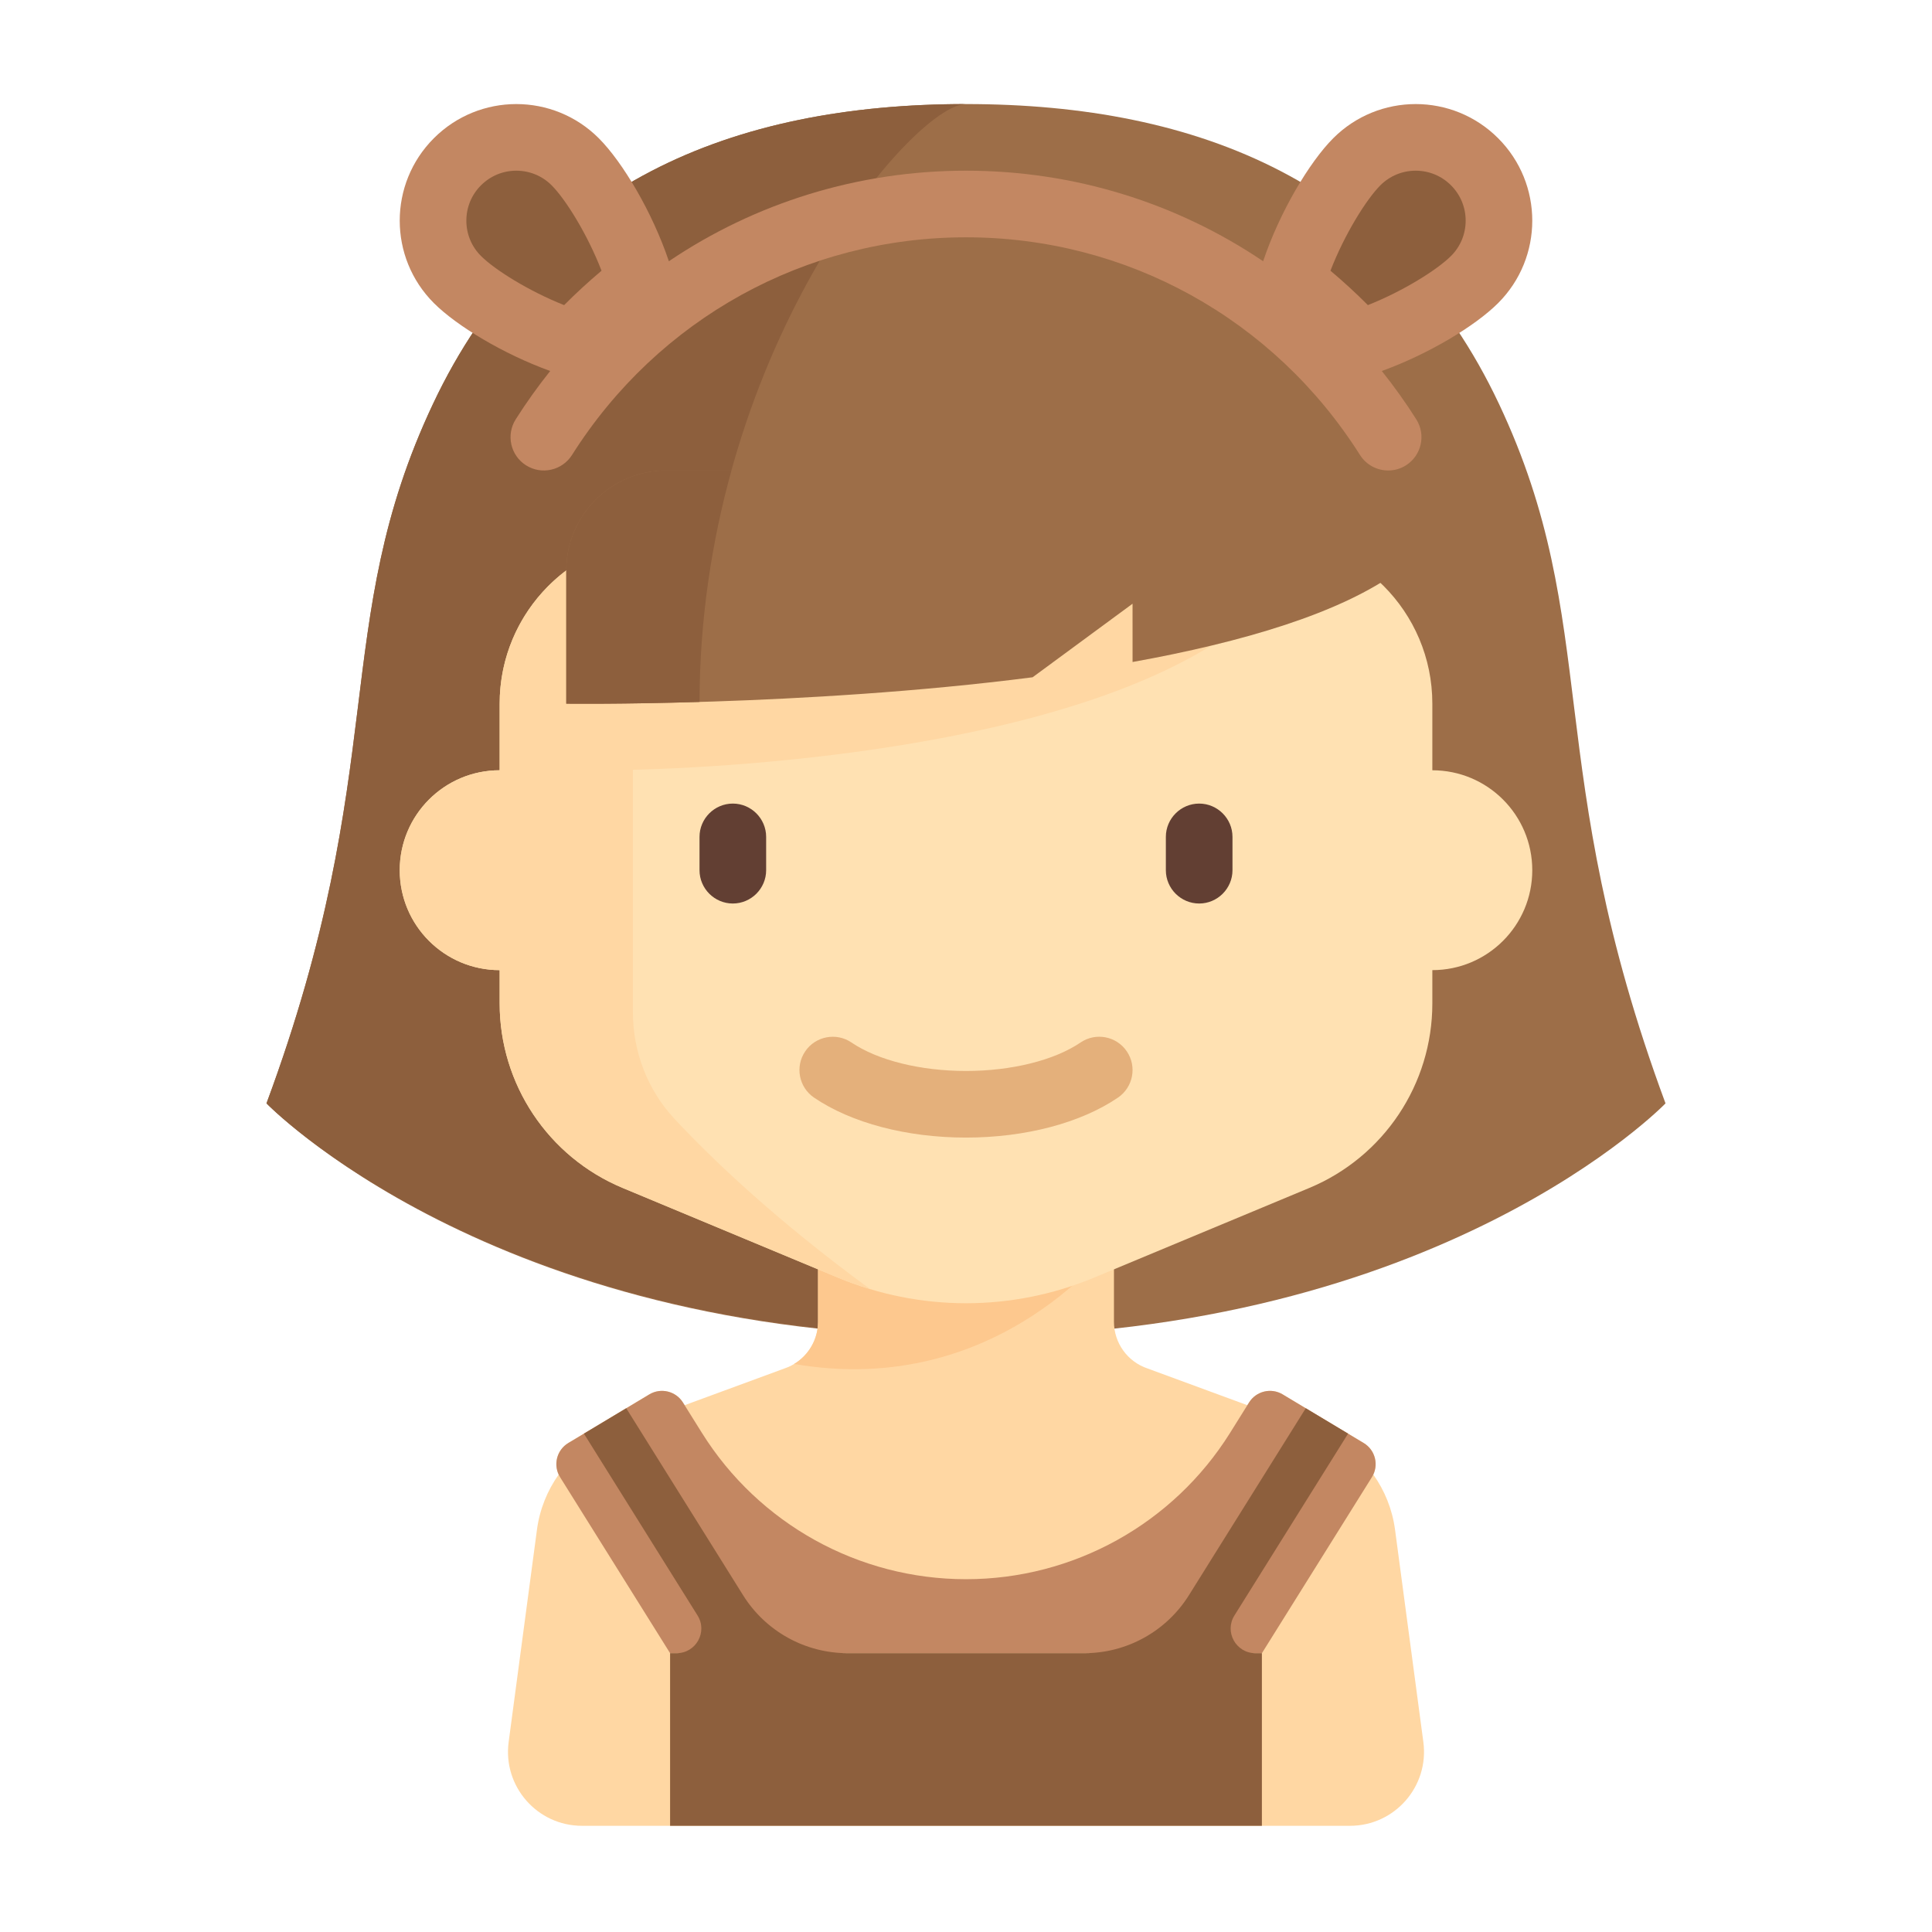 <svg width="117" height="117" viewBox="0 0 117 117" fill="none" xmlns="http://www.w3.org/2000/svg">
<path d="M90.776 24.457C84.472 11.093 72.621 6.302 58.5 6.302C44.379 6.302 32.528 11.093 26.224 24.457C19.921 37.822 23.703 46.395 16.138 66.819C16.138 66.819 29.755 80.94 58.5 80.94C87.246 80.94 100.862 66.819 100.862 66.819C93.298 46.395 97.08 37.822 90.776 24.457Z" fill="#9D6E48"/>
<path d="M58.5 6.302C44.379 6.302 32.528 11.093 26.224 24.457C19.921 37.822 23.703 46.395 16.138 66.819C16.138 66.819 28.799 79.868 55.385 80.845L55.222 54.716C55.222 54.716 42.362 52.005 42.362 42.612C42.362 21.408 55.306 6.302 58.5 6.302Z" fill="#8D5F3D"/>
<path d="M86.197 105.496L84.482 92.634C84.318 91.408 83.857 90.27 83.166 89.298C83.486 88.615 83.246 87.784 82.582 87.386L77.677 84.443C76.979 84.024 76.074 84.242 75.642 84.932L75.539 85.097L69.502 82.876C68.282 82.469 67.46 81.328 67.46 80.043V75.226L73.892 72.546C77.231 71.155 79.406 67.892 79.406 64.275V62.782C81.88 62.782 83.886 60.776 83.886 58.302C83.886 55.828 81.88 53.822 79.406 53.822V50.835C79.406 46.712 76.063 43.369 71.94 43.369H45.06C40.936 43.369 37.593 46.712 37.593 50.835V53.822C35.119 53.822 33.113 55.828 33.113 58.302C33.113 60.776 35.119 62.782 37.593 62.782V64.275C37.593 67.892 39.768 71.155 43.107 72.546L49.54 75.227V80.043C49.54 81.328 48.717 82.469 47.498 82.876L41.46 85.097L41.357 84.932C40.925 84.242 40.021 84.024 39.322 84.443L34.417 87.386C33.754 87.784 33.513 88.615 33.833 89.298C33.143 90.27 32.681 91.409 32.518 92.634L30.803 105.497C30.445 108.182 32.534 110.569 35.243 110.569H81.756C84.465 110.568 86.555 108.182 86.197 105.496Z" fill="#FFD7A3"/>
<path d="M67.46 75.226L49.54 75.227V80.043C49.54 81.105 48.977 82.068 48.093 82.6C60.585 84.758 67.459 75.227 67.46 75.226Z" fill="#FDC88E"/>
<path d="M75.642 84.932L74.493 86.771C71.047 92.285 65.003 95.635 58.5 95.635C51.997 95.635 45.953 92.285 42.506 86.771L41.357 84.932C40.926 84.242 40.021 84.024 39.323 84.443L34.417 87.386C33.701 87.816 33.477 88.75 33.919 89.458L40.58 100.115H76.42L83.08 89.458C83.523 88.75 83.298 87.816 82.582 87.386L77.677 84.443C76.979 84.024 76.074 84.242 75.642 84.932Z" fill="#C38762"/>
<path d="M81.638 86.82L79.076 85.282L71.999 96.606C70.634 98.789 68.241 100.115 65.667 100.115H51.333C48.758 100.115 46.365 98.789 45.001 96.606L37.924 85.282L35.362 86.82L42.243 97.831C42.865 98.825 42.15 100.115 40.977 100.115H40.58V110.569H76.419V100.115H76.022C74.85 100.115 74.134 98.825 74.756 97.831L81.638 86.82Z" fill="#8D5F3D"/>
<path d="M86.741 46.647V42.613C86.741 37.042 82.225 32.526 76.655 32.526H40.345C34.774 32.526 30.259 37.042 30.259 42.613V46.647C26.916 46.647 24.207 49.356 24.207 52.699C24.207 56.041 26.916 58.75 30.259 58.75V60.768C30.259 65.654 33.197 70.061 37.707 71.94L50.741 77.371C53.2 78.395 55.837 78.923 58.5 78.923C61.163 78.923 63.8 78.395 66.258 77.371L79.293 71.94C83.803 70.061 86.741 65.654 86.741 60.768V58.75C90.084 58.75 92.793 56.041 92.793 52.699C92.793 49.356 90.084 46.647 86.741 46.647Z" fill="#FFE1B2"/>
<path d="M44.379 54.716C43.27 54.716 42.362 53.808 42.362 52.699V50.681C42.362 49.572 43.27 48.664 44.379 48.664C45.489 48.664 46.397 49.572 46.397 50.681V52.699C46.397 53.808 45.489 54.716 44.379 54.716Z" fill="#623F33"/>
<path d="M72.621 54.716C71.511 54.716 70.603 53.808 70.603 52.699V50.681C70.603 49.572 71.511 48.664 72.621 48.664C73.73 48.664 74.638 49.572 74.638 50.681V52.699C74.638 53.808 73.73 54.716 72.621 54.716Z" fill="#623F33"/>
<path d="M58.5 68.891C54.914 68.891 51.559 68.009 49.296 66.469C48.376 65.843 48.136 64.588 48.764 63.667C49.389 62.747 50.645 62.508 51.566 63.134C53.152 64.213 55.744 64.857 58.5 64.857C61.256 64.857 63.849 64.213 65.434 63.134C66.357 62.506 67.61 62.746 68.237 63.667C68.864 64.588 68.624 65.843 67.704 66.469C65.441 68.009 62.086 68.891 58.5 68.891Z" fill="#E4B07B"/>
<path d="M38.328 32.729C33.724 33.664 30.259 37.733 30.259 42.612V46.647C26.916 46.647 24.207 49.356 24.207 52.698C24.207 56.041 26.916 58.75 30.259 58.75V60.767C30.259 65.653 33.197 70.061 37.707 71.94L50.741 77.371C51.379 77.636 52.03 77.865 52.689 78.064C46.929 73.85 43.095 70.166 40.848 67.758C39.214 66.005 38.328 63.693 38.328 61.296V46.618C46.406 46.413 68.073 44.914 76.655 36.56C78.427 34.836 79.18 33.616 79.236 32.773L38.328 32.729Z" fill="#FFD7A3"/>
<path d="M34.293 34.544V42.613C34.293 42.613 48.665 42.799 62.534 41.015L68.586 36.561L68.587 40.09C75.237 38.893 81.222 37.132 84.724 34.544C84.724 31.201 82.015 28.492 78.672 28.492H40.345C37.003 28.492 34.293 31.201 34.293 34.544Z" fill="#9D6E48"/>
<path d="M90.725 8.37C87.968 5.613 83.498 5.613 80.74 8.37C79.293 9.817 77.489 12.857 76.494 15.82C71.264 12.29 65.041 10.337 58.5 10.337C51.959 10.337 45.736 12.29 40.506 15.82C39.511 12.857 37.707 9.817 36.26 8.37C33.502 5.613 29.032 5.613 26.275 8.37C23.518 11.127 23.518 15.598 26.275 18.355C27.655 19.735 30.488 21.446 33.319 22.467C32.577 23.398 31.877 24.373 31.23 25.396C30.635 26.337 30.915 27.583 31.856 28.179C32.799 28.776 34.044 28.494 34.64 27.553C39.861 19.299 48.781 14.371 58.5 14.371C68.219 14.371 77.139 19.299 82.36 27.553C82.744 28.16 83.398 28.492 84.067 28.492C84.436 28.492 84.809 28.392 85.144 28.18C86.085 27.584 86.365 26.338 85.77 25.396C85.123 24.373 84.423 23.398 83.681 22.467C86.512 21.446 89.345 19.735 90.725 18.355C93.482 15.598 93.482 11.127 90.725 8.37Z" fill="#C38762"/>
<path d="M31.267 10.337C32.076 10.337 32.836 10.652 33.407 11.223C34.257 12.073 35.581 14.199 36.428 16.395C35.641 17.056 34.885 17.752 34.163 18.478C32.004 17.621 29.955 16.329 29.128 15.502C28.556 14.931 28.242 14.171 28.242 13.363C28.242 12.555 28.556 11.794 29.128 11.223C29.7 10.652 30.459 10.337 31.267 10.337Z" fill="#8D5F3D"/>
<path d="M85.733 10.337C86.541 10.337 87.301 10.652 87.872 11.223C88.444 11.794 88.759 12.555 88.759 13.363C88.759 14.171 88.444 14.931 87.872 15.502C87.045 16.329 84.996 17.621 82.837 18.477C82.115 17.751 81.359 17.056 80.571 16.394C81.42 14.199 82.743 12.073 83.593 11.223C84.165 10.652 84.925 10.337 85.733 10.337Z" fill="#8D5F3D"/>
<path d="M40.345 28.492C37.003 28.492 34.293 31.201 34.293 34.544V42.613C34.293 42.613 37.508 42.654 42.363 42.509C42.373 37.446 43.121 32.733 44.296 28.492L40.345 28.492Z" fill="#8D5F3D"/>
</svg>
